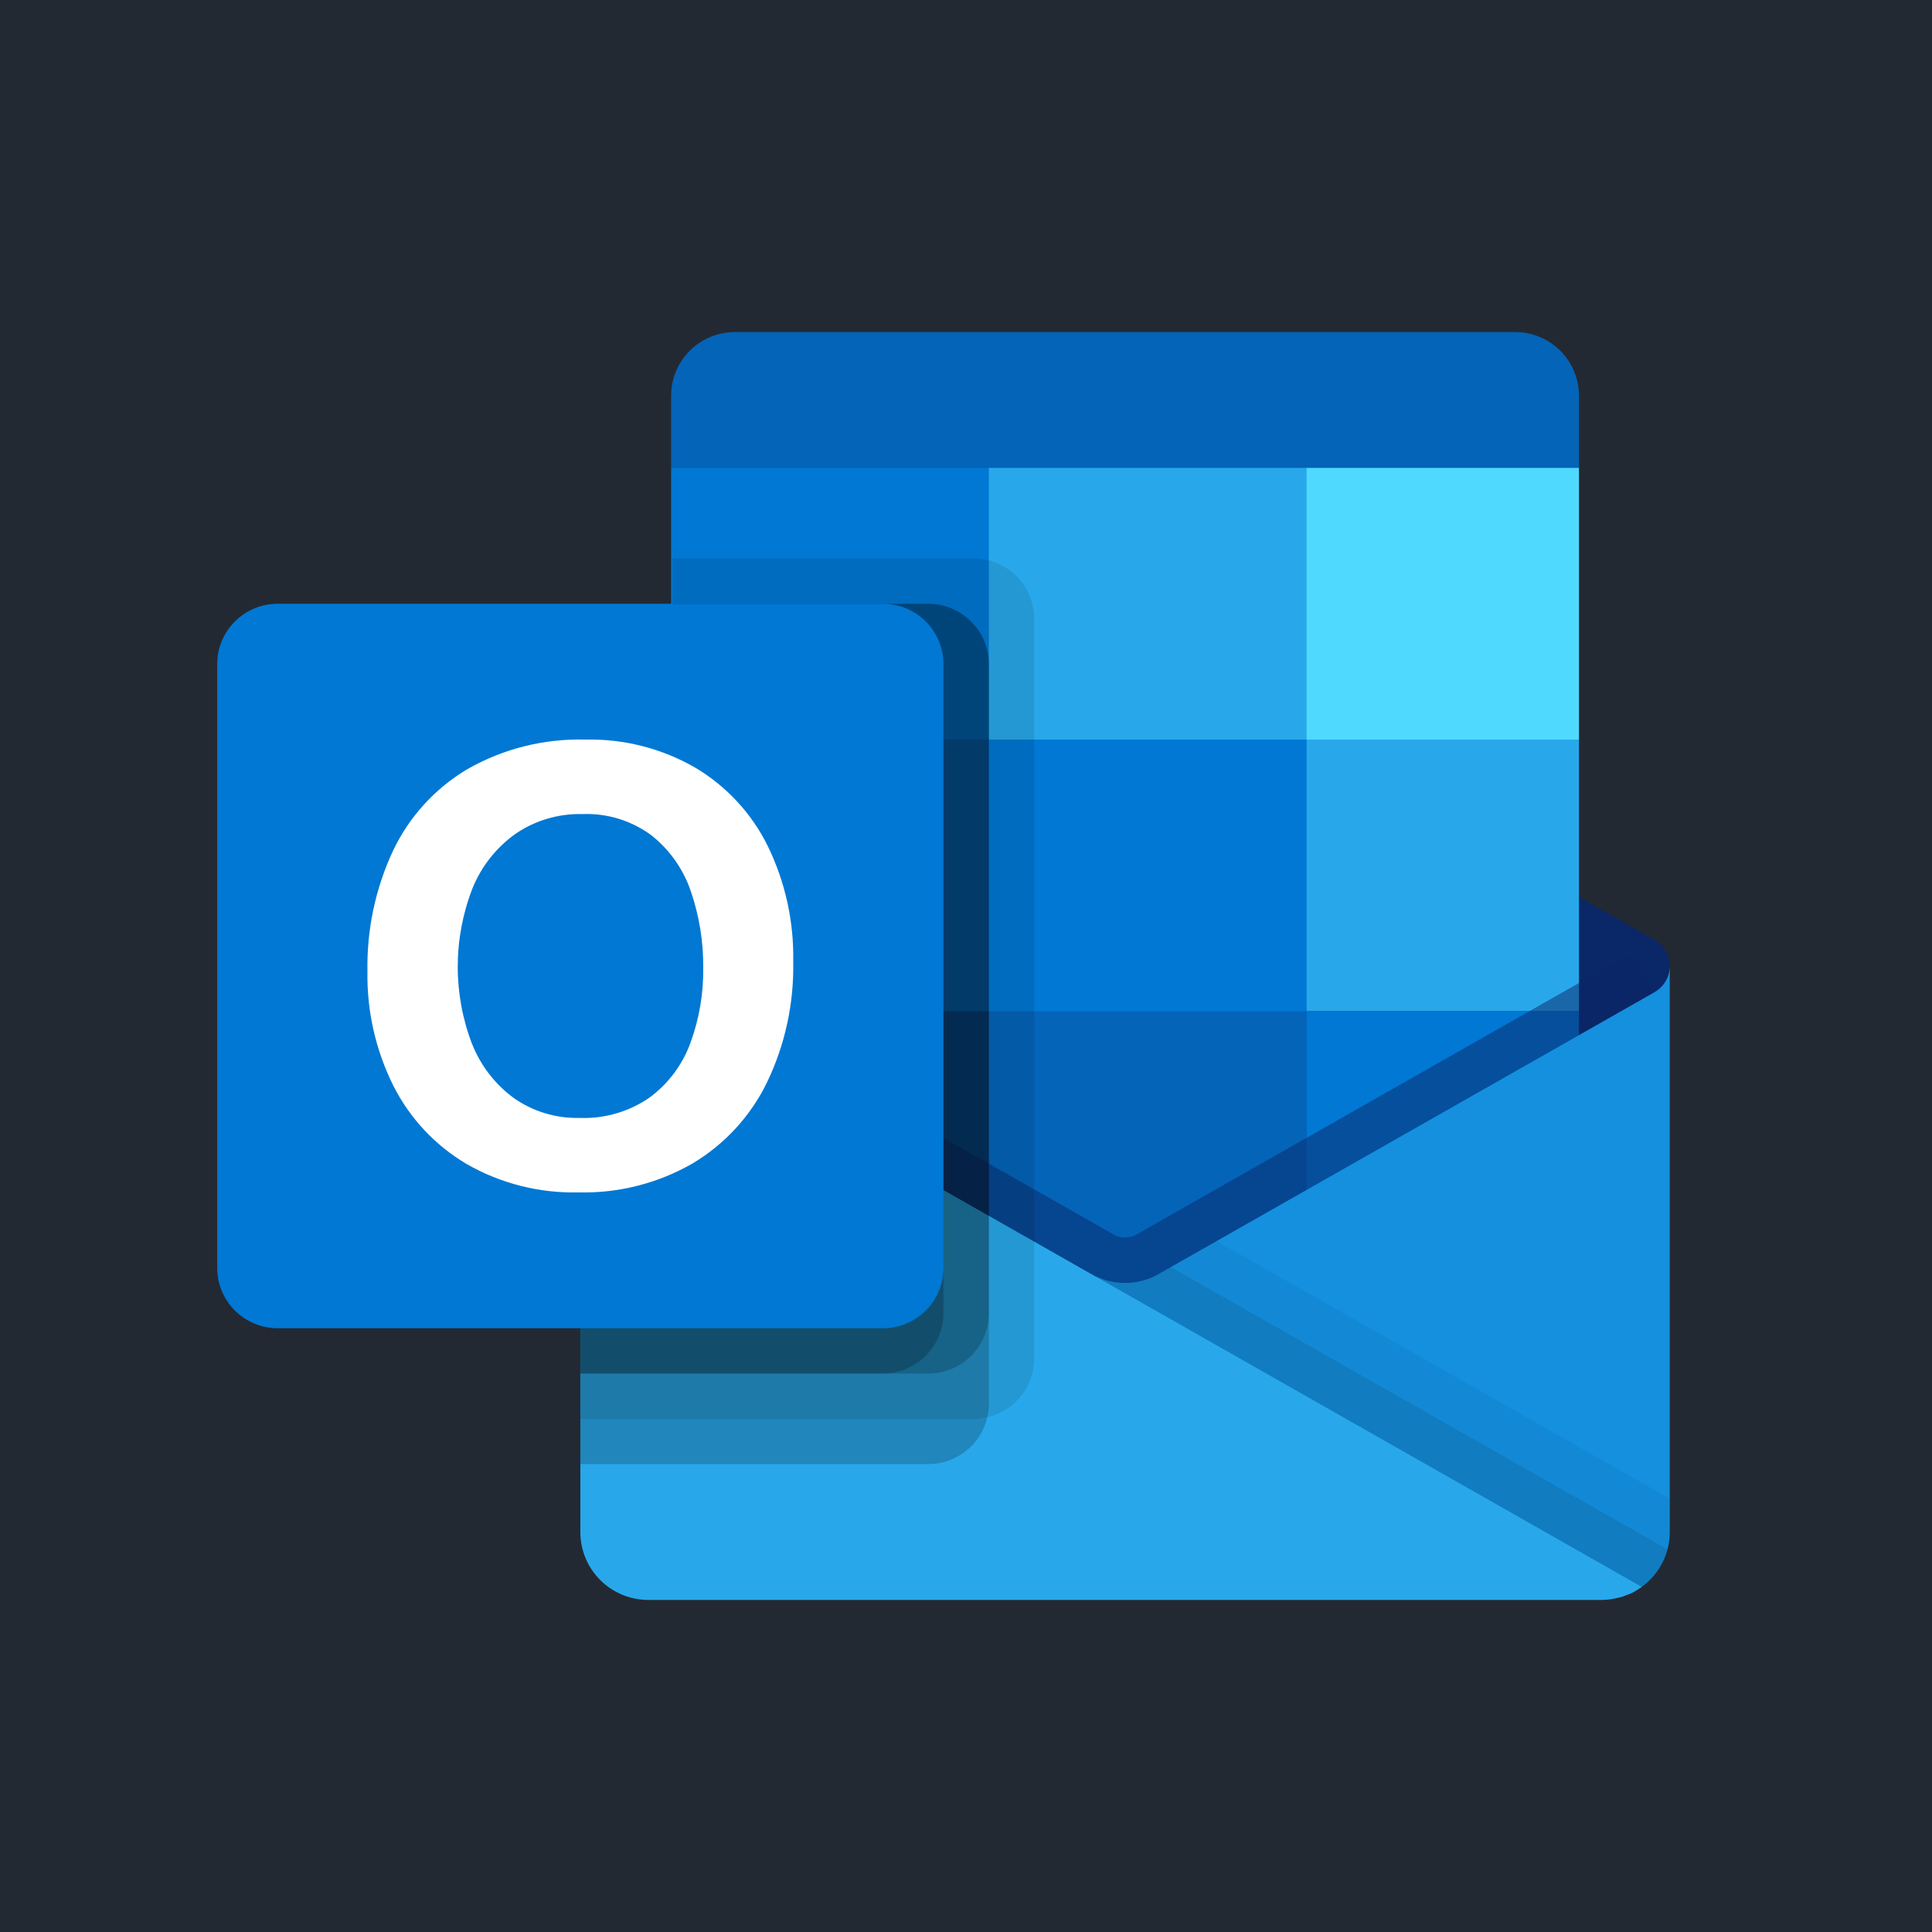 <svg width="256" height="256" viewBox="0 0 256 256" fill="none" xmlns="http://www.w3.org/2000/svg">
<rect width="256" height="256" fill="#232932"/>
<path d="M200.776 44H97.372C95.132 44 92.984 44.888 91.401 46.467C89.817 48.047 88.927 50.19 88.927 52.424V62L147.21 80L209.221 62V52.424C209.221 50.19 208.331 48.047 206.748 46.467C205.164 44.888 203.016 44 200.776 44Z" fill="#0364B8"/>
<path d="M219.145 136.43C220.026 133.668 220.729 130.852 221.25 128C221.249 127.299 221.064 126.611 220.712 126.005C220.361 125.398 219.856 124.894 219.247 124.544L219.169 124.496L219.145 124.484L153.958 87.44C153.677 87.258 153.386 87.092 153.086 86.942C151.839 86.325 150.466 86.003 149.074 86.003C147.682 86.003 146.309 86.325 145.062 86.942C144.763 87.09 144.472 87.254 144.19 87.434L79.003 124.49L78.979 124.502L78.907 124.544C78.298 124.894 77.791 125.397 77.439 126.004C77.086 126.61 76.9 127.299 76.898 128C77.419 130.852 78.122 133.668 79.003 136.43L148.124 186.86L219.145 136.43Z" fill="#0A2767"/>
<path d="M173.133 62H131.03L118.875 80L131.03 98L173.133 134H209.221V98L173.133 62Z" fill="#28A8EA"/>
<path d="M88.927 62H131.03V98H88.927V62Z" fill="#0078D4"/>
<path d="M173.133 62H209.221V98H173.133V62Z" fill="#50D9FF"/>
<path d="M173.133 134L131.03 98H88.927V134L131.03 170L196.181 180.608L173.133 134Z" fill="#0364B8"/>
<path d="M131.03 98H173.133V134H131.03V98Z" fill="#0078D4"/>
<path d="M88.927 134H131.03V170H88.927V134Z" fill="#064A8C"/>
<path d="M173.133 134H209.221V170H173.133V134Z" fill="#0078D4"/>
<path opacity="0.5" d="M150.217 183.308L79.286 131.708L82.263 126.488C82.263 126.488 146.891 163.208 147.877 163.76C148.281 163.921 148.713 163.998 149.148 163.986C149.582 163.973 150.01 163.872 150.403 163.688L216.162 126.308L219.145 131.522L150.217 183.308Z" fill="#0A2767"/>
<path d="M219.247 131.462L219.163 131.51L219.145 131.522L153.958 168.566C152.663 169.399 151.176 169.886 149.639 169.982C148.101 170.077 146.565 169.778 145.177 169.112L167.876 199.478L217.521 210.26V210.284C218.676 209.451 219.616 208.356 220.264 207.09C220.913 205.823 221.251 204.422 221.25 203V128C221.251 128.702 221.066 129.391 220.714 129.999C220.362 130.606 219.857 131.111 219.247 131.462Z" fill="#1490DF"/>
<path opacity="0.05" d="M221.25 203V198.572L161.206 164.444L153.958 168.566C152.663 169.399 151.176 169.886 149.639 169.982C148.101 170.077 146.565 169.778 145.177 169.112L167.876 199.478L217.521 210.26V210.284C218.676 209.451 219.616 208.356 220.264 207.09C220.913 205.823 221.251 204.422 221.25 203Z" fill="black"/>
<path opacity="0.1" d="M220.95 205.298L155.131 167.9L153.958 168.56C152.664 169.394 151.177 169.882 149.64 169.979C148.102 170.075 146.565 169.777 145.177 169.112L167.876 199.478L217.521 210.26V210.284C219.205 209.067 220.416 207.308 220.95 205.304V205.298Z" fill="black"/>
<path d="M79.003 131.54V131.48H78.943L78.763 131.36C78.188 131.008 77.714 130.514 77.387 129.925C77.06 129.336 76.892 128.673 76.898 128V203C76.897 204.182 77.129 205.353 77.582 206.446C78.034 207.539 78.699 208.531 79.537 209.367C80.375 210.204 81.37 210.866 82.466 211.318C83.561 211.77 84.735 212.002 85.92 212H212.228C212.98 211.993 213.727 211.892 214.454 211.7C214.831 211.635 215.196 211.513 215.536 211.34C215.664 211.328 215.788 211.287 215.897 211.22C216.39 211.019 216.854 210.757 217.281 210.44C217.401 210.38 217.461 210.38 217.521 210.26L79.003 131.54Z" fill="#28A8EA"/>
<path opacity="0.1" d="M137.045 180.002V81.998C137.038 79.879 136.192 77.848 134.69 76.35C133.187 74.851 131.152 74.006 129.027 74H89.108V118.736L79.003 124.484L78.973 124.496L78.901 124.538C78.292 124.889 77.786 125.393 77.434 126.001C77.083 126.609 76.898 127.298 76.898 128V188H129.027C131.152 187.994 133.187 187.149 134.69 185.65C136.192 184.152 137.038 182.121 137.045 180.002Z" fill="black"/>
<path opacity="0.2" d="M131.03 186.002V87.998C131.024 85.879 130.177 83.848 128.675 82.35C127.173 80.851 125.137 80.006 123.013 80H89.108V118.736L79.003 124.484L78.973 124.496L78.901 124.538C78.292 124.889 77.786 125.393 77.434 126.001C77.083 126.609 76.898 127.298 76.898 128V194H123.013C125.137 193.994 127.173 193.149 128.675 191.65C130.177 190.152 131.024 188.121 131.03 186.002Z" fill="black"/>
<path opacity="0.2" d="M131.03 174.002V87.998C131.024 85.879 130.177 83.848 128.675 82.35C127.173 80.851 125.137 80.006 123.013 80H89.108V118.736L79.003 124.484L78.973 124.496L78.901 124.538C78.292 124.889 77.786 125.393 77.434 126.001C77.083 126.609 76.898 127.298 76.898 128V182H123.013C125.137 181.994 127.173 181.149 128.675 179.65C130.177 178.152 131.024 176.121 131.03 174.002Z" fill="black"/>
<path opacity="0.2" d="M125.015 174.002V87.998C125.009 85.879 124.162 83.848 122.66 82.35C121.158 80.851 119.122 80.006 116.998 80H89.108V118.736L79.003 124.484L78.973 124.496L78.901 124.538C78.292 124.889 77.786 125.393 77.434 126.001C77.083 126.609 76.898 127.298 76.898 128V182H116.998C119.122 181.994 121.158 181.149 122.66 179.65C124.162 178.152 125.009 176.121 125.015 174.002Z" fill="black"/>
<path d="M36.798 80H116.998C119.124 80 121.164 80.843 122.667 82.343C124.171 83.843 125.015 85.877 125.015 87.998V168.002C125.015 170.123 124.171 172.158 122.667 173.657C121.164 175.157 119.124 176 116.998 176H36.798C34.672 176 32.633 175.157 31.129 173.657C29.625 172.158 28.781 170.123 28.781 168.002V87.998C28.781 85.877 29.625 83.843 31.129 82.343C32.633 80.843 34.672 80 36.798 80Z" fill="#0078D4"/>
<path d="M52.039 112.808C54.17 108.279 57.609 104.489 61.916 101.924C66.686 99.2 72.119 97.842 77.614 98C82.702 97.89 87.722 99.177 92.127 101.72C96.273 104.184 99.613 107.796 101.739 112.118C104.055 116.882 105.209 122.125 105.107 127.418C105.218 132.947 104.03 138.426 101.636 143.414C99.464 147.89 96.024 151.632 91.742 154.178C87.165 156.803 81.954 158.124 76.675 158C71.476 158.124 66.341 156.823 61.831 154.238C57.652 151.771 54.273 148.154 52.1 143.822C49.768 139.129 48.598 133.946 48.689 128.708C48.588 123.224 49.734 117.788 52.039 112.808ZM62.565 138.356C63.7 141.219 65.625 143.703 68.117 145.52C70.656 147.293 73.698 148.208 76.796 148.13C80.096 148.258 83.349 147.313 86.064 145.436C88.528 143.62 90.404 141.123 91.46 138.254C92.643 135.058 93.226 131.671 93.18 128.264C93.216 124.825 92.667 121.404 91.556 118.148C90.575 115.219 88.766 112.635 86.347 110.708C83.704 108.737 80.46 107.735 77.163 107.87C73.997 107.79 70.887 108.712 68.279 110.504C65.738 112.324 63.769 114.828 62.601 117.722C60.018 124.358 60.003 131.716 62.559 138.362L62.565 138.356Z" fill="white"/>
</svg>
